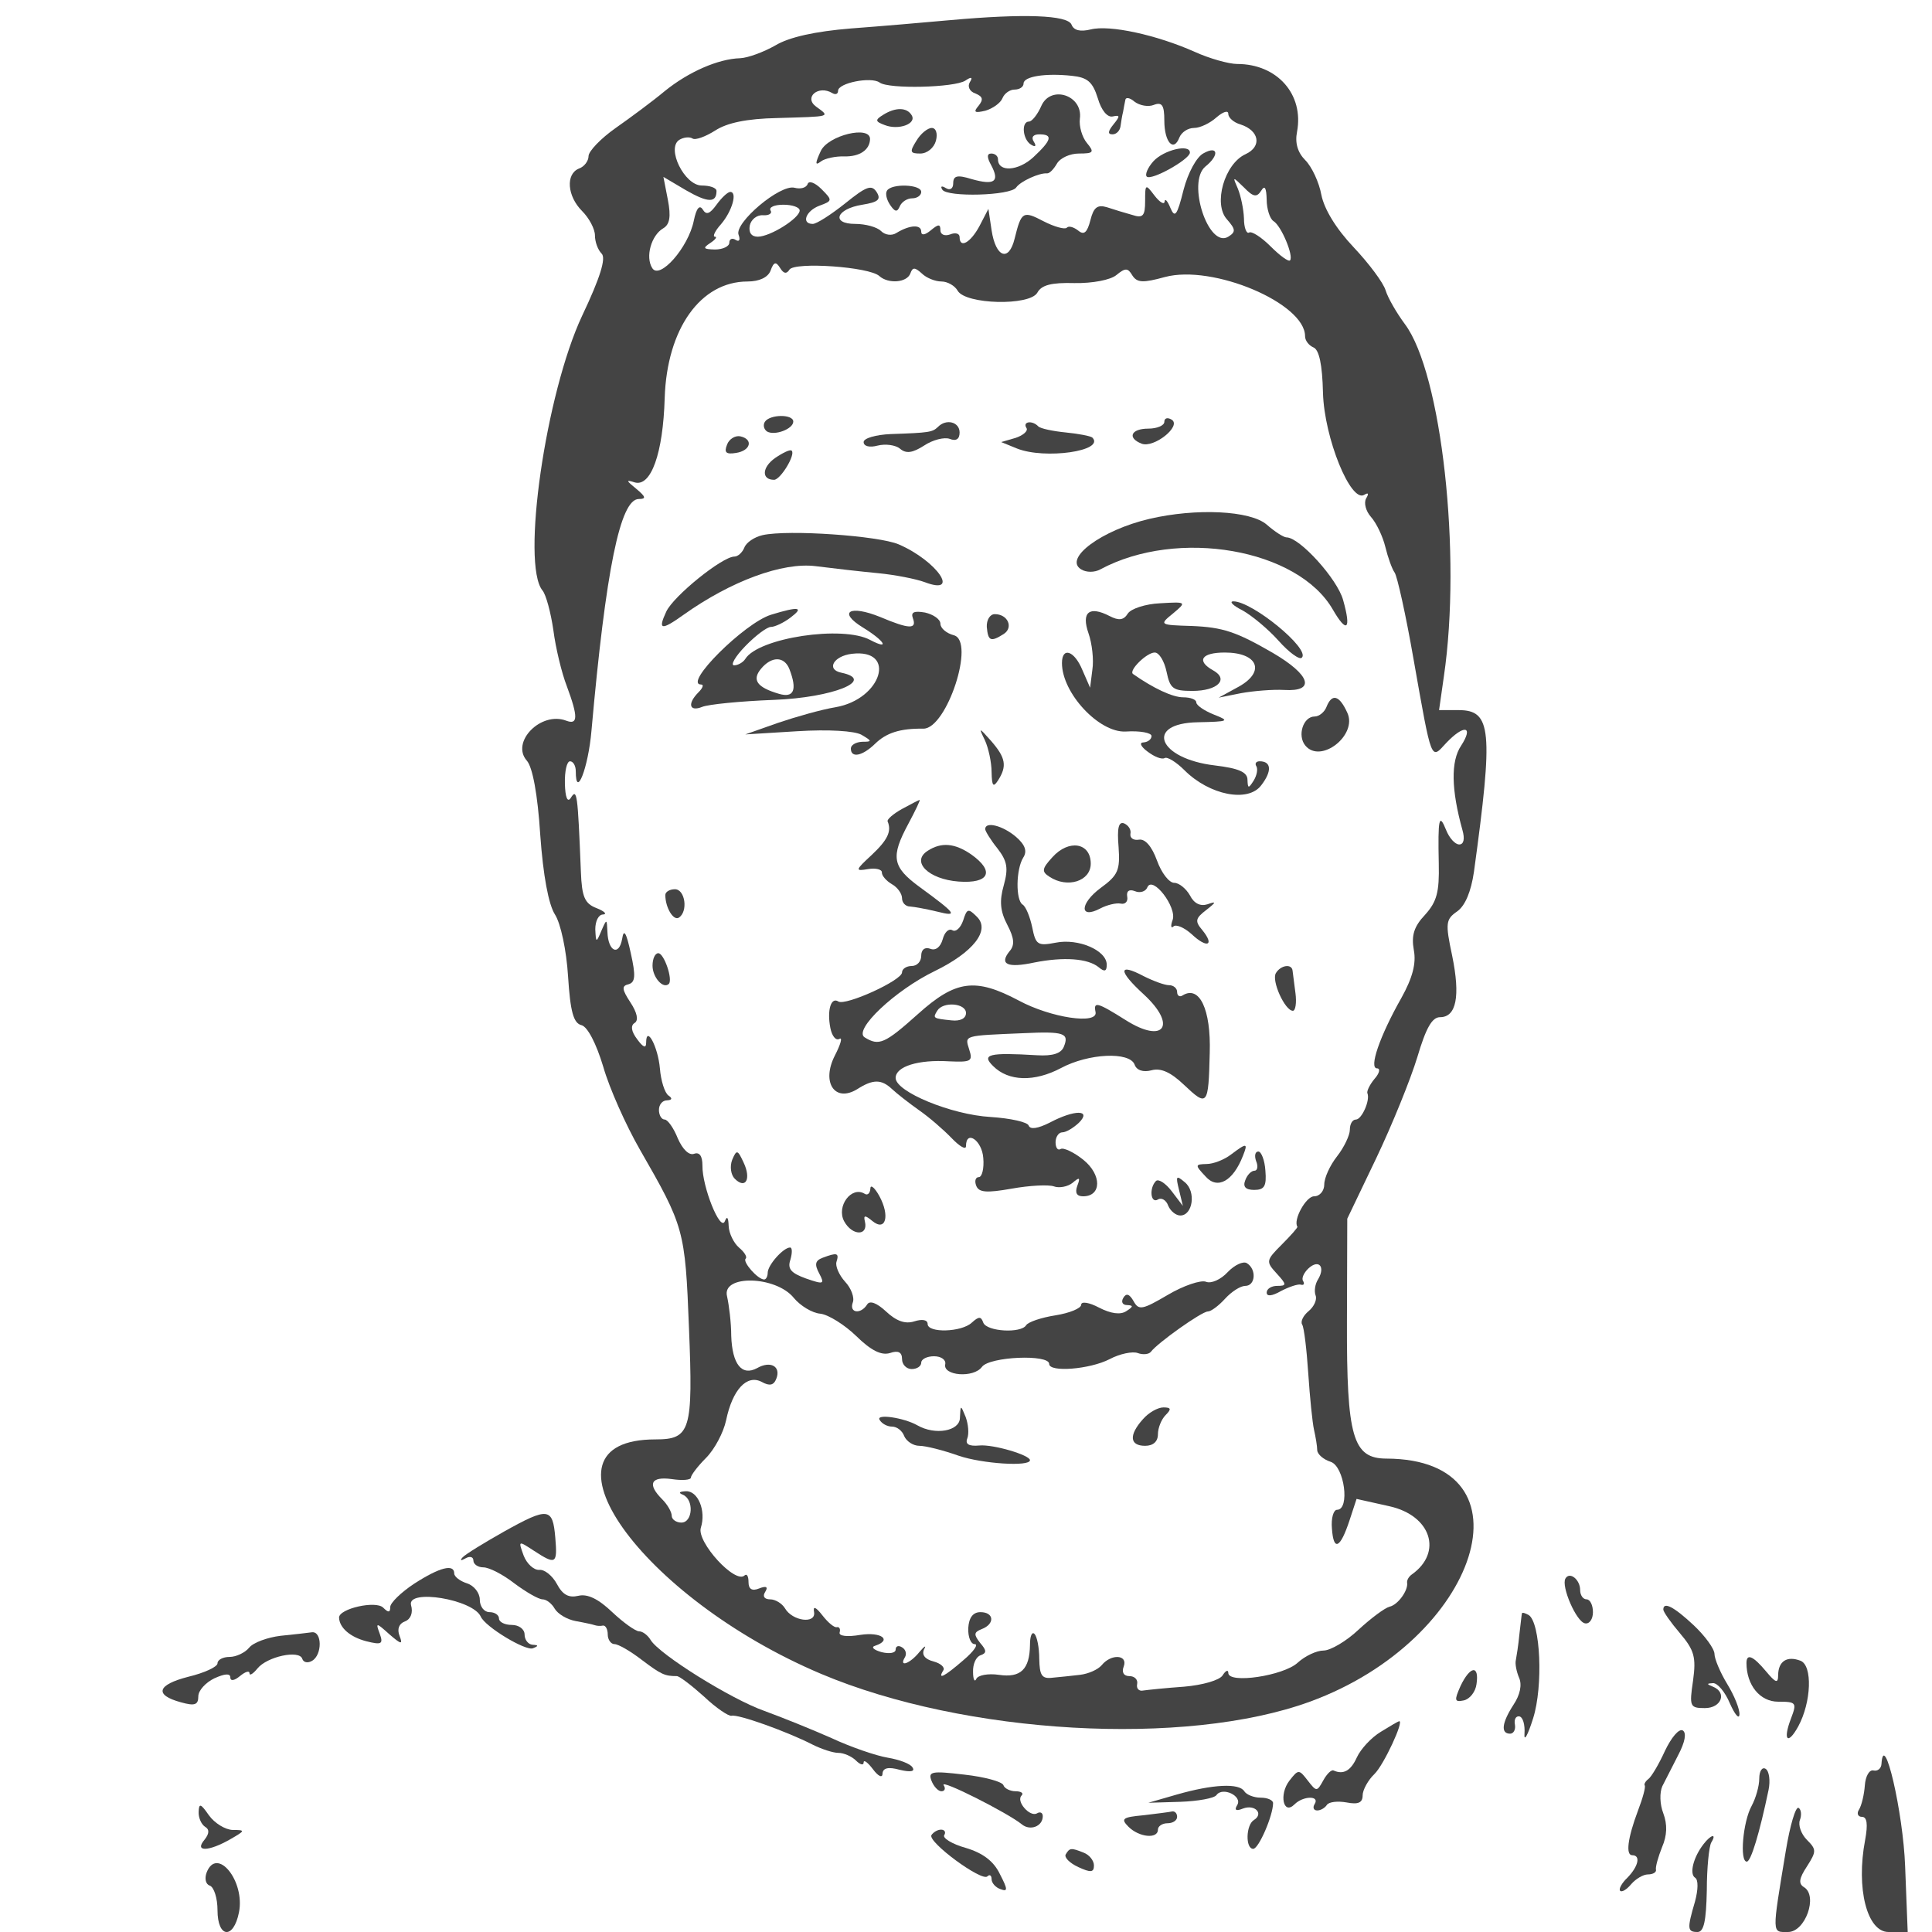 <?xml version="1.0" standalone="no"?>
<!DOCTYPE svg PUBLIC "-//W3C//DTD SVG 20010904//EN"
 "http://www.w3.org/TR/2001/REC-SVG-20010904/DTD/svg10.dtd">
<svg version="1.0" xmlns="http://www.w3.org/2000/svg"
 width="300pt" height="302pt" viewBox="0 0 300 302"
 preserveAspectRatio="xMidYMid meet" style="width:110px;height:110px;">
<g transform="translate(0,302) scale(0.05,-0.05)"
fill="#444444" stroke="none">
<path d="M2950 5977 c-77 -7 -216 -19 -310 -26 -111 -9 -193 -27 -236 -53 -37
-21 -86 -39 -110 -40 -69 -2 -162 -43 -236 -103 -37 -31 -106 -82 -153 -115
-47 -33 -85 -73 -85 -88 0 -15 -13 -33 -30 -39 -42 -17 -37 -86 10 -133 22
-22 40 -56 40 -76 0 -20 9 -45 21 -57 14 -14 -4 -74 -61 -194 -114 -243 -191
-777 -124 -859 11 -13 26 -69 34 -124 7 -55 26 -134 42 -175 36 -97 35 -122
-2 -108 -79 30 -174 -67 -123 -125 18 -20 34 -106 42 -232 9 -127 26 -218 46
-249 18 -28 36 -112 41 -194 7 -110 17 -146 42 -152 19 -5 46 -57 68 -130 19
-67 71 -183 114 -258 139 -242 142 -251 154 -559 13 -321 5 -348 -105 -348
-397 0 -47 -494 518 -733 450 -190 1139 -229 1528 -87 532 194 710 758 240
760 -106 0 -125 67 -124 429 l1 321 91 190 c50 105 107 246 128 315 27 91 46
125 71 125 51 0 64 65 38 192 -22 103 -20 114 16 139 25 18 43 62 52 123 61
444 55 506 -48 506 l-61 0 15 105 c56 381 -7 949 -122 1102 -26 35 -53 82 -60
105 -7 24 -52 84 -100 135 -55 58 -92 119 -101 164 -7 39 -30 88 -50 108 -24
24 -33 54 -26 89 22 117 -62 212 -187 212 -26 0 -87 17 -133 38 -119 53 -266
85 -325 70 -33 -8 -53 -3 -60 15 -12 30 -148 35 -380 14z m462 -244 c11 -38
30 -61 47 -57 23 5 23 1 2 -25 -17 -21 -19 -31 -3 -31 12 0 23 11 25 25 2 14
5 34 8 45 2 11 5 28 7 37 1 10 14 8 29 -5 16 -12 43 -17 60 -10 26 10 33 -1
33 -49 0 -67 29 -100 47 -53 7 17 27 30 46 30 19 0 50 15 70 33 21 18 37 23
37 11 0 -12 17 -27 38 -33 59 -19 68 -69 16 -93 -66 -30 -102 -156 -58 -204
27 -31 28 -39 4 -54 -62 -38 -130 170 -72 219 45 36 40 67 -5 42 -22 -11 -49
-61 -63 -115 -20 -80 -27 -89 -41 -56 -9 22 -17 31 -18 20 -1 -11 -15 -3 -32
19 -28 37 -29 36 -29 -18 0 -46 -7 -54 -40 -43 -22 6 -58 17 -79 24 -30 9 -42
0 -52 -40 -10 -39 -20 -48 -38 -33 -14 11 -30 16 -36 9 -6 -6 -39 3 -72 20
-65 34 -70 31 -91 -54 -18 -74 -59 -59 -72 26 l-10 67 -28 -54 c-28 -52 -62
-71 -62 -34 0 11 -13 15 -30 8 -17 -6 -30 0 -30 13 0 20 -6 20 -30 0 -18 -15
-30 -17 -30 -4 0 23 -36 21 -77 -4 -15 -10 -36 -7 -49 6 -12 12 -48 22 -80 22
-77 0 -60 47 22 60 49 8 59 16 45 39 -16 25 -32 19 -99 -35 -44 -35 -89 -64
-101 -64 -37 0 -22 41 21 57 41 15 41 17 6 52 -20 20 -39 27 -43 16 -4 -12
-22 -17 -41 -12 -45 12 -189 -110 -175 -147 6 -16 2 -23 -9 -16 -11 7 -20 3
-20 -9 0 -11 -20 -21 -45 -21 -36 1 -39 4 -15 20 17 11 23 20 15 20 -8 0 0 18
19 39 35 41 52 101 29 101 -8 0 -27 -18 -43 -40 -21 -29 -32 -33 -43 -15 -10
16 -20 4 -28 -35 -17 -84 -107 -186 -130 -148 -22 35 -3 102 34 124 21 12 25
37 15 89 l-14 72 71 -42 c68 -39 95 -40 95 -2 0 10 -21 17 -46 17 -54 0 -112
117 -70 143 13 8 32 10 41 4 9 -6 41 6 71 25 37 24 98 37 194 39 171 5 166 3
121 36 -39 29 8 68 51 42 10 -6 18 -3 18 7 0 25 104 45 130 26 28 -21 234 -16
268 6 19 13 24 11 14 -5 -8 -13 -1 -29 17 -35 24 -10 26 -19 10 -39 -17 -20
-12 -23 22 -15 23 7 47 24 53 39 6 15 23 27 38 27 15 0 28 8 28 19 0 22 68 33
151 24 49 -5 65 -19 81 -70z m511 -289 c11 18 16 9 17 -28 0 -29 10 -60 21
-67 25 -15 64 -110 52 -123 -5 -5 -32 15 -61 44 -29 29 -59 48 -67 43 -8 -5
-16 15 -16 44 -1 29 -10 71 -19 93 -17 39 -17 39 19 4 29 -30 40 -32 54 -10z
m-1443 -62 c0 -24 -92 -82 -131 -82 -20 0 -29 13 -25 35 4 19 23 34 42 32 18
-1 29 6 23 15 -6 10 12 18 40 18 28 0 51 -8 51 -18z m-32 -185 c16 25 250 9
281 -20 28 -25 86 -21 97 8 7 20 14 20 36 0 14 -14 42 -25 61 -25 19 0 42 -13
51 -29 25 -43 225 -48 249 -6 13 24 44 32 116 30 57 -1 113 10 131 25 28 23
36 23 50 -1 15 -23 33 -24 102 -5 150 40 438 -82 438 -185 0 -14 12 -29 26
-35 18 -7 28 -54 30 -142 4 -142 87 -345 129 -319 13 8 15 4 6 -11 -8 -14 -1
-40 15 -58 17 -19 37 -61 45 -94 8 -33 21 -69 29 -80 8 -11 35 -132 59 -270
58 -328 54 -315 102 -263 56 59 87 54 47 -8 -33 -49 -31 -138 4 -264 8 -28 4
-45 -10 -45 -13 0 -31 20 -41 45 -22 55 -26 37 -23 -105 2 -89 -6 -119 -43
-160 -35 -37 -43 -65 -35 -110 8 -42 -4 -87 -39 -150 -68 -120 -102 -220 -76
-220 11 0 8 -15 -8 -33 -15 -18 -25 -39 -22 -45 9 -22 -18 -82 -36 -82 -11 0
-19 -14 -19 -32 0 -17 -18 -55 -40 -83 -22 -28 -40 -67 -40 -88 0 -20 -14 -37
-32 -37 -25 0 -66 -74 -52 -95 2 -2 -20 -27 -49 -56 -49 -49 -50 -53 -16 -90
32 -35 32 -39 2 -39 -18 0 -33 -9 -33 -21 0 -13 17 -11 45 5 25 13 52 22 61
20 10 -3 13 2 8 11 -6 8 2 26 17 40 32 29 53 5 30 -34 -10 -15 -13 -38 -8 -51
5 -13 -5 -35 -22 -49 -17 -14 -26 -33 -20 -42 6 -10 14 -78 19 -153 5 -75 13
-154 18 -176 5 -22 10 -51 10 -64 1 -13 20 -29 42 -36 43 -14 61 -150 20 -150
-11 0 -19 -26 -16 -59 5 -72 26 -62 55 26 l22 67 103 -23 c130 -29 167 -144
70 -213 -10 -7 -16 -18 -15 -26 4 -23 -28 -69 -55 -75 -15 -4 -58 -36 -97 -72
-38 -36 -88 -65 -109 -65 -22 0 -58 -17 -81 -38 -44 -41 -217 -67 -217 -32 0
11 -8 8 -18 -8 -10 -15 -62 -30 -120 -35 -57 -4 -114 -10 -128 -12 -13 -3 -22
6 -19 20 3 14 -8 25 -24 25 -18 0 -25 12 -18 30 14 37 -39 41 -69 4 -12 -14
-42 -27 -68 -30 -25 -3 -64 -7 -86 -9 -33 -4 -40 7 -41 59 0 35 -7 70 -15 78
-8 8 -14 -7 -14 -34 -1 -77 -29 -104 -97 -94 -34 5 -66 -1 -71 -13 -5 -11 -10
-1 -10 22 -1 24 9 47 23 52 20 7 20 15 -1 39 -20 26 -20 33 5 43 42 16 39 53
-4 53 -23 0 -36 -17 -38 -50 -1 -28 8 -50 20 -50 13 0 -3 -23 -35 -50 -60 -52
-82 -63 -63 -32 6 9 -8 22 -31 28 -27 7 -37 21 -29 38 8 14 1 10 -15 -9 -29
-36 -65 -49 -45 -16 6 10 3 24 -9 31 -11 7 -20 4 -20 -7 0 -11 -20 -14 -44 -8
-25 7 -34 16 -20 20 54 18 19 44 -46 34 -41 -7 -69 -4 -65 8 3 10 -1 18 -9 16
-8 -2 -28 15 -45 37 -21 27 -30 30 -26 10 6 -38 -68 -28 -91 12 -9 15 -30 28
-46 28 -18 0 -25 9 -16 23 10 16 4 20 -19 11 -22 -9 -33 -2 -33 20 0 18 -5 27
-12 21 -29 -29 -151 105 -137 149 17 53 -9 116 -47 114 -21 -1 -24 -5 -9 -11
35 -15 31 -87 -5 -87 -16 0 -30 10 -30 21 0 12 -13 35 -30 52 -47 47 -36 72
30 63 33 -5 60 -3 60 5 0 7 21 35 47 61 27 27 55 80 63 118 20 96 65 144 111
120 25 -14 38 -11 46 10 15 38 -18 57 -60 33 -48 -26 -78 12 -81 101 0 41 -7
96 -13 123 -18 69 153 65 209 -5 20 -24 57 -47 83 -49 25 -3 76 -35 112 -70
46 -45 78 -61 105 -53 26 9 38 3 38 -19 0 -17 14 -31 30 -31 17 0 30 9 30 20
0 11 18 20 40 20 22 0 38 -11 35 -25 -8 -36 89 -44 115 -8 24 32 210 40 210 9
0 -27 127 -17 189 15 32 17 72 25 88 19 16 -6 35 -4 41 4 21 28 159 126 178
126 10 0 34 18 54 40 20 22 48 40 63 40 32 0 36 52 5 71 -11 7 -38 -5 -60 -28
-21 -23 -52 -37 -68 -30 -16 6 -70 -12 -119 -41 -80 -47 -91 -49 -107 -20 -13
23 -23 26 -32 11 -8 -13 -3 -23 12 -23 20 -1 19 -5 -3 -19 -18 -12 -48 -8 -85
11 -32 17 -56 20 -56 9 0 -11 -36 -26 -80 -33 -45 -7 -86 -21 -92 -31 -16 -26
-123 -20 -134 8 -7 20 -14 20 -36 0 -32 -30 -138 -33 -138 -4 0 13 -17 16 -42
8 -28 -9 -56 1 -88 31 -29 27 -51 35 -59 22 -20 -32 -57 -27 -45 6 6 15 -5 45
-24 65 -19 21 -31 49 -27 62 9 28 2 30 -43 13 -24 -9 -26 -21 -11 -49 18 -34
14 -35 -41 -16 -47 17 -59 30 -49 59 6 21 6 38 -1 38 -21 0 -70 -55 -70 -79 0
-11 -5 -21 -11 -21 -20 0 -68 55 -58 65 6 5 -4 21 -21 35 -16 14 -31 44 -32
67 -1 27 -5 33 -12 15 -14 -34 -71 108 -70 174 0 30 -9 43 -26 37 -16 -6 -36
14 -51 48 -13 33 -32 59 -41 59 -10 0 -18 14 -18 30 0 17 11 30 25 30 16 1 18
6 5 15 -12 8 -24 47 -27 85 -6 68 -43 137 -43 80 0 -18 -9 -15 -28 11 -19 25
-21 43 -8 51 13 8 8 32 -13 64 -27 41 -28 52 -6 57 21 6 23 26 7 97 -14 65
-22 78 -27 45 -10 -56 -44 -39 -46 21 -2 42 -2 43 -19 4 -16 -38 -17 -38 -19
5 0 25 10 46 24 46 14 1 5 10 -20 20 -37 14 -46 35 -49 113 -10 248 -12 263
-32 231 -10 -15 -17 3 -18 45 -1 39 6 70 16 70 10 0 18 -14 18 -31 0 -89 39
10 49 126 45 505 90 725 148 725 24 0 22 7 -8 32 -32 26 -33 29 -5 20 51 -15
89 90 94 264 7 216 112 364 259 364 37 0 64 13 72 34 10 28 17 29 30 8 11 -18
20 -19 29 -5z"/>
<path d="M3236 5710 c-12 -28 -30 -50 -39 -50 -25 0 -20 -56 6 -72 14 -9 18
-5 9 9 -9 14 -2 23 17 23 44 0 39 -18 -19 -72 -47 -43 -110 -47 -110 -6 0 10
-9 18 -21 18 -14 0 -14 -12 0 -37 27 -51 10 -63 -61 -43 -45 14 -58 11 -58
-13 0 -17 -10 -23 -23 -15 -13 8 -18 6 -11 -5 15 -24 214 -19 231 7 13 19 72
46 96 44 8 -1 21 13 31 30 10 18 41 32 69 32 46 0 49 4 25 33 -15 18 -25 52
-22 76 10 73 -90 106 -120 41z"/>
<path d="M2741 5681 c-26 -16 -25 -21 5 -32 43 -17 101 4 84 31 -15 25 -51 25
-89 1z"/>
<path d="M2845 5600 c-22 -35 -20 -40 12 -40 22 0 43 18 49 40 6 23 0 40 -13
40 -13 0 -35 -18 -48 -40z"/>
<path d="M2546 5568 c-18 -39 -18 -47 0 -33 13 10 47 17 74 16 47 -1 79 20 80
54 1 44 -131 12 -154 -37z"/>
<path d="M3586 5536 c-18 -20 -27 -42 -21 -48 14 -14 135 54 135 75 0 28 -82
8 -114 -27z"/>
<path d="M2753 5444 c-6 -9 -1 -29 10 -45 15 -22 22 -23 30 -4 6 14 23 25 39
25 15 0 28 9 28 20 0 24 -93 27 -107 4z"/>
<path d="M2371 4721 c-6 -10 -3 -23 7 -30 24 -14 82 8 82 31 0 24 -74 23 -89
-1z"/>
<path d="M3620 4721 c0 -11 -22 -21 -50 -21 -54 0 -67 -29 -21 -47 38 -15 126
55 94 75 -13 8 -23 5 -23 -7z"/>
<path d="M2912 4705 c-17 -16 -26 -18 -147 -22 -47 -2 -85 -13 -85 -25 0 -13
18 -18 44 -11 24 6 56 2 70 -10 19 -16 39 -13 75 10 27 18 63 27 80 21 20 -8
31 -1 31 20 0 33 -42 44 -68 17z"/>
<path d="M3189 4702 c6 -9 -10 -23 -34 -31 l-45 -13 49 -20 c87 -35 277 -8
236 34 -6 5 -43 12 -83 16 -40 4 -79 12 -86 19 -19 20 -50 15 -37 -5z"/>
<path d="M2253 4650 c-10 -25 -3 -31 28 -26 46 7 55 43 13 52 -16 3 -35 -9
-41 -26z"/>
<path d="M2403 4608 c-41 -29 -43 -68 -3 -68 20 0 68 79 55 91 -4 5 -27 -6
-52 -23z"/>
<path d="M3574 4418 c-150 -35 -270 -124 -214 -158 16 -10 42 -10 60 0 242
130 618 64 727 -126 44 -76 58 -62 32 30 -18 66 -136 196 -177 196 -9 0 -37
18 -62 40 -51 44 -220 52 -366 18z"/>
<path d="M2364 4367 c-26 -6 -51 -23 -57 -39 -6 -15 -20 -28 -31 -28 -38 0
-191 -124 -213 -172 -27 -58 -16 -60 54 -10 149 106 310 165 413 152 55 -7
143 -17 196 -22 52 -5 118 -18 145 -28 113 -43 39 66 -81 118 -62 27 -346 47
-426 29z"/>
<path d="M3506 4122 c-13 -21 -28 -23 -57 -8 -64 33 -89 12 -66 -54 11 -31 17
-83 12 -114 l-7 -56 -24 55 c-25 61 -64 74 -64 22 0 -94 116 -218 199 -214 45
3 81 -4 81 -14 0 -10 -11 -19 -25 -20 -14 0 -9 -13 13 -29 21 -16 44 -25 53
-20 8 5 36 -12 62 -38 78 -78 199 -102 240 -47 34 44 32 75 -5 75 -11 0 -16
-7 -10 -16 5 -9 1 -29 -9 -45 -16 -25 -18 -24 -19 3 0 24 -27 36 -102 45 -178
21 -221 132 -53 135 97 2 101 4 50 24 -30 12 -55 29 -55 38 0 9 -18 16 -41 16
-33 0 -93 28 -157 73 -14 11 43 67 68 67 14 0 30 -27 37 -60 11 -53 20 -60 81
-60 78 0 115 36 65 64 -54 30 -37 56 36 56 103 0 128 -59 45 -106 l-64 -35 70
14 c39 7 99 12 135 10 99 -6 82 47 -36 116 -114 66 -156 80 -253 84 -102 3
-102 4 -59 39 43 36 43 37 -40 32 -46 -2 -91 -17 -101 -32z"/>
<path d="M3864 4132 c29 -16 80 -58 113 -95 33 -37 66 -61 73 -53 27 27 -155
176 -214 176 -14 0 -2 -13 28 -28z"/>
<path d="M2390 4118 c-83 -26 -276 -218 -218 -218 9 0 5 -11 -8 -24 -36 -36
-29 -62 11 -46 19 8 120 18 225 22 184 7 320 62 210 85 -48 10 -24 52 33 59
142 17 94 -142 -51 -167 -43 -7 -124 -30 -180 -49 l-102 -36 163 10 c98 6 178
1 200 -11 34 -20 34 -22 2 -22 -19 -1 -35 -10 -35 -21 0 -31 36 -24 76 15 35
34 78 48 151 47 73 0 163 274 95 292 -23 6 -42 22 -42 36 0 14 -22 29 -48 35
-35 6 -45 1 -38 -18 13 -35 -12 -34 -102 4 -96 39 -134 16 -54 -33 67 -41 86
-72 23 -39 -86 47 -350 7 -391 -59 -7 -11 -23 -20 -35 -20 -12 0 3 27 35 60
32 33 68 60 80 60 12 0 40 13 61 29 44 33 27 36 -61 9z m58 -170 c25 -65 14
-91 -33 -77 -68 20 -85 43 -56 78 33 40 73 40 89 -1z"/>
<path d="M3065 4080 c4 -44 12 -48 53 -22 31 20 13 62 -28 62 -15 0 -26 -18
-25 -40z"/>
<path d="M4127 3830 c-6 -16 -23 -30 -37 -30 -36 0 -55 -60 -29 -91 48 -58
164 33 131 103 -25 55 -48 61 -65 18z"/>
<path d="M3059 3726 c11 -24 21 -69 21 -100 1 -43 5 -49 20 -26 29 45 24 71
-21 123 -39 44 -40 44 -20 3z"/>
<path d="M2800 3511 c-27 -15 -48 -33 -45 -39 13 -31 0 -58 -50 -105 -52 -48
-52 -51 -11 -44 24 4 44 -1 43 -11 0 -10 14 -26 31 -36 18 -10 32 -30 32 -44
0 -14 11 -26 25 -26 14 -1 52 -8 85 -16 67 -17 60 -7 -55 77 -86 63 -91 94
-35 198 22 41 38 75 35 74 -3 0 -27 -13 -55 -28z"/>
<path d="M3477 3392 c5 -72 -1 -88 -56 -128 -66 -49 -67 -99 -1 -64 21 11 50
18 64 15 14 -3 23 7 20 22 -3 17 6 24 24 17 16 -7 34 -1 39 12 16 38 93 -62
79 -102 -7 -19 -5 -28 3 -20 8 7 34 -4 57 -25 48 -45 72 -35 33 13 -24 28 -22
37 12 63 32 25 32 28 4 18 -22 -7 -42 2 -55 28 -12 21 -34 39 -49 39 -16 0
-40 31 -54 70 -16 44 -37 68 -56 65 -17 -3 -29 5 -27 18 3 13 -6 27 -20 33
-17 6 -22 -15 -17 -74z"/>
<path d="M3060 3448 c0 -6 17 -34 38 -60 31 -40 35 -62 20 -116 -14 -49 -11
-81 11 -123 22 -42 24 -64 7 -83 -33 -41 -6 -53 78 -35 91 18 167 13 201 -15
18 -15 25 -13 25 8 0 45 -89 83 -159 69 -57 -11 -63 -7 -74 48 -7 33 -20 65
-30 71 -22 14 -21 110 2 147 13 20 6 40 -23 65 -41 35 -96 49 -96 24z"/>
<path d="M2880 3380 c-53 -34 3 -89 97 -96 96 -7 114 32 39 85 -51 35 -93 39
-136 11z"/>
<path d="M3270 3360 c-33 -36 -34 -45 -9 -61 56 -37 129 -14 129 41 0 66 -69
77 -120 20z"/>
<path d="M2060 3242 c0 -39 25 -81 42 -71 30 19 20 89 -12 89 -16 0 -30 -8
-30 -18z"/>
<path d="M2991 3162 c-8 -23 -23 -37 -34 -30 -11 6 -24 -6 -30 -29 -7 -24 -22
-36 -39 -29 -17 6 -28 -3 -28 -22 0 -18 -13 -32 -30 -32 -16 0 -30 -9 -30 -20
0 -25 -176 -105 -199 -91 -23 15 -36 -27 -25 -83 5 -25 17 -40 28 -34 11 7 4
-17 -14 -52 -43 -84 0 -148 70 -105 50 32 76 31 109 0 15 -14 52 -43 83 -65
32 -22 78 -62 103 -88 25 -26 45 -38 45 -25 0 52 50 18 54 -37 3 -33 -4 -60
-14 -60 -10 0 -14 -12 -8 -27 8 -21 32 -23 111 -9 56 10 115 13 132 7 16 -6
43 -1 58 11 22 19 25 17 15 -9 -8 -22 -2 -33 18 -33 58 0 59 67 1 114 -30 24
-62 39 -71 34 -9 -6 -16 4 -16 21 0 17 10 31 21 31 12 0 35 14 52 30 41 41
-13 42 -92 0 -36 -18 -60 -22 -65 -9 -3 11 -57 23 -119 27 -123 7 -297 79
-297 122 0 36 71 58 167 52 69 -3 75 0 63 37 -14 45 -20 43 170 51 127 6 143
0 126 -42 -8 -21 -34 -30 -84 -27 -150 9 -175 3 -137 -34 48 -48 129 -50 212
-6 86 46 214 52 230 11 6 -18 27 -25 53 -18 29 8 60 -6 101 -45 74 -70 77 -67
81 100 4 135 -32 212 -85 179 -9 -6 -17 -1 -17 11 0 11 -11 21 -25 21 -14 0
-49 13 -79 28 -81 43 -81 17 0 -57 105 -97 63 -156 -57 -80 -89 56 -101 59
-94 25 8 -40 -140 -18 -240 36 -136 72 -197 64 -315 -42 -104 -93 -122 -101
-167 -73 -36 23 95 147 219 207 121 59 175 128 132 170 -27 27 -31 26 -43 -12z
m9 -289 c0 -17 -18 -26 -45 -23 -59 6 -59 7 -45 30 18 30 90 24 90 -7z"/>
<path d="M2020 3021 c0 -36 33 -74 51 -57 13 14 -15 96 -33 96 -10 0 -18 -17
-18 -39z"/>
<path d="M3969 2998 c-15 -23 28 -118 53 -118 8 0 12 25 8 55 -4 30 -8 62 -9
70 -2 23 -37 18 -52 -7z"/>
<path d="M3829 2431 c-22 -17 -56 -30 -77 -30 -36 -1 -37 -3 -3 -39 37 -42 86
-15 117 65 16 40 12 41 -37 4z"/>
<path d="M2269 2414 c-8 -21 -4 -47 8 -59 34 -34 52 -1 28 50 -19 41 -22 42
-36 9z"/>
<path d="M3907 2410 c7 -16 4 -30 -5 -30 -10 0 -23 -13 -29 -30 -8 -20 1 -30
28 -30 32 0 39 12 35 60 -2 33 -13 60 -22 60 -10 0 -13 -13 -7 -30z"/>
<path d="M3594 2348 c-22 -22 -17 -72 6 -58 11 7 26 -2 32 -19 7 -17 24 -31
38 -31 39 0 50 75 14 104 -27 23 -29 20 -18 -24 l12 -50 -35 46 c-19 25 -41
39 -49 32z"/>
<path d="M2701 2324 c-1 -15 -9 -22 -18 -16 -41 25 -89 -39 -64 -86 25 -46 76
-47 65 -1 -5 20 0 21 23 2 42 -35 56 16 22 78 -15 27 -28 37 -28 23z"/>
<path d="M2981 1607 c-1 -41 -77 -55 -133 -23 -42 24 -131 37 -118 17 7 -12
24 -21 39 -21 15 0 32 -13 38 -30 7 -16 28 -30 47 -30 20 0 75 -14 123 -31 73
-25 223 -35 223 -14 0 16 -115 50 -158 46 -33 -3 -45 4 -38 22 6 15 3 45 -5
67 -16 39 -16 39 -18 -3z"/>
<path d="M3553 1603 c-44 -49 -42 -83 7 -83 25 0 40 13 40 36 0 20 11 47 24
60 19 19 17 24 -7 24 -17 0 -46 -16 -64 -37z"/>
<path d="M1556 1252 c-62 -35 -121 -71 -130 -81 -9 -10 -5 -11 9 -3 14 8 25 5
25 -7 0 -11 14 -21 31 -21 18 0 61 -22 97 -50 36 -27 76 -50 88 -50 12 0 29
-13 38 -29 10 -17 39 -34 66 -39 28 -5 55 -11 60 -13 6 -2 17 -3 25 -1 8 1 15
-11 15 -28 0 -16 10 -30 21 -30 12 0 50 -22 85 -49 61 -46 72 -51 110 -51 8 0
46 -29 85 -64 38 -36 77 -62 86 -60 19 6 173 -49 253 -90 28 -14 64 -26 81
-26 17 0 42 -11 55 -24 13 -13 24 -16 24 -6 0 10 13 0 29 -21 17 -23 30 -28
30 -14 1 18 18 22 54 12 34 -8 48 -5 40 7 -6 12 -42 25 -78 31 -36 6 -115 33
-175 61 -61 27 -155 65 -210 85 -105 37 -329 177 -356 222 -9 15 -25 27 -36
27 -11 0 -49 27 -84 60 -43 41 -77 58 -106 51 -30 -7 -49 3 -67 37 -14 26 -39
46 -55 44 -17 -1 -39 19 -49 45 -17 47 -17 47 32 15 69 -45 74 -42 67 41 -8
94 -22 96 -160 19z"/>
<path d="M1275 1089 c-41 -27 -75 -60 -75 -73 0 -18 -6 -18 -22 -2 -23 23
-138 -3 -138 -31 1 -32 35 -61 85 -74 48 -12 54 -9 42 24 -13 35 -11 35 30 -2
38 -33 43 -33 32 -5 -8 21 -2 38 17 45 18 7 26 27 19 51 -13 52 194 18 218
-36 14 -32 140 -108 163 -99 18 7 18 10 -1 11 -14 1 -25 16 -25 32 0 17 -18
30 -40 30 -22 0 -40 9 -40 20 0 11 -13 20 -30 20 -16 0 -30 17 -30 39 0 21
-18 44 -40 51 -22 7 -40 21 -40 31 0 31 -46 19 -125 -32z"/>
<path d="M4874 1105 c-14 -24 34 -135 61 -140 14 -3 25 13 25 35 0 22 -9 40
-20 40 -11 0 -20 13 -20 29 0 33 -33 59 -46 36z"/>
<path d="M5180 1008 c0 -7 23 -40 52 -74 45 -53 51 -75 41 -148 -12 -81 -10
-86 37 -86 52 0 70 49 25 67 -20 8 -20 10 0 11 14 1 38 -27 53 -63 16 -36 29
-51 30 -35 1 17 -16 59 -38 95 -22 36 -40 79 -40 94 0 16 -29 56 -65 90 -62
58 -95 75 -95 49z"/>
<path d="M4738 996 c-1 -3 -4 -33 -8 -66 -3 -33 -9 -69 -11 -80 -3 -11 2 -36
10 -55 10 -22 3 -54 -17 -84 -37 -57 -41 -91 -11 -91 11 0 18 13 15 29 -3 15
3 27 14 25 11 -2 18 -26 16 -54 -2 -27 10 -6 27 48 32 101 23 300 -14 323 -11
6 -20 9 -21 5z"/>
<path d="M857 926 c-41 -5 -85 -21 -98 -37 -13 -16 -41 -29 -61 -29 -21 0 -38
-9 -38 -20 0 -11 -41 -30 -91 -42 -98 -25 -108 -57 -23 -80 43 -12 54 -8 54
19 0 18 23 43 50 56 33 15 50 16 50 3 0 -12 12 -11 30 4 17 14 30 18 30 9 0
-9 11 -2 25 15 30 37 131 59 140 30 4 -12 18 -14 31 -6 32 19 31 93 -1 89 -14
-2 -58 -7 -98 -11z"/>
<path d="M5440 841 c0 -69 42 -121 99 -121 57 0 59 -3 40 -53 -26 -68 -10 -84
23 -24 41 76 45 190 7 205 -42 16 -69 -1 -70 -44 0 -28 -7 -26 -38 11 -40 48
-61 57 -61 26z"/>
<path d="M4546 769 c-20 -45 -19 -51 10 -45 19 4 37 27 40 51 9 61 -20 57 -50
-6z"/>
<path d="M4297 626 c-30 -18 -63 -54 -75 -80 -19 -42 -42 -55 -73 -41 -7 3
-21 -11 -32 -31 -20 -36 -21 -36 -49 0 -27 35 -29 35 -57 -1 -33 -43 -19 -109
16 -74 27 27 80 28 63 1 -7 -11 -3 -20 8 -20 11 0 24 8 30 17 6 10 34 13 62 8
36 -7 50 -1 50 22 0 17 17 48 37 67 29 28 94 168 77 165 -2 0 -28 -15 -57 -33z"/>
<path d="M5185 566 c-19 -42 -43 -82 -52 -88 -9 -7 -14 -16 -11 -20 3 -5 -6
-39 -21 -78 -33 -88 -39 -140 -18 -140 27 0 19 -35 -15 -70 -18 -17 -28 -36
-23 -41 5 -6 21 4 35 21 14 16 37 30 52 30 16 0 27 7 25 15 -2 8 7 40 19 70
16 37 17 71 4 106 -11 28 -12 65 -3 85 10 19 32 63 50 98 21 40 26 68 14 76
-12 7 -36 -22 -56 -64z"/>
<path d="M5862 525 c-1 -14 -12 -23 -25 -20 -13 3 -25 -18 -27 -47 -2 -28 -10
-62 -18 -75 -8 -12 -4 -23 9 -23 16 0 19 -23 10 -72 -29 -152 6 -288 73 -288
l60 0 -8 205 c-6 169 -67 431 -74 320z"/>
<path d="M5480 480 c0 -24 -11 -62 -24 -86 -27 -49 -38 -174 -15 -174 13 0 40
90 68 224 6 29 2 59 -9 66 -11 7 -20 -7 -20 -30z"/>
<path d="M2892 473 c7 -18 21 -33 31 -33 11 0 14 9 7 19 -12 21 201 -87 244
-122 26 -22 66 -7 66 25 0 11 -8 15 -18 9 -22 -13 -67 38 -48 56 7 7 -2 13
-19 13 -17 0 -35 9 -38 19 -4 11 -59 26 -122 33 -102 12 -114 10 -103 -19z"/>
<path d="M3660 430 l-90 -26 100 3 c55 2 106 11 113 21 19 27 82 -3 65 -31
-10 -16 -4 -20 18 -11 37 14 66 -16 34 -36 -25 -15 -27 -90 -2 -90 17 0 62
104 62 143 0 9 -17 17 -39 17 -21 0 -44 9 -51 20 -16 26 -98 22 -210 -10z"/>
<path d="M601 376 c-1 -18 8 -39 20 -47 14 -8 14 -21 -2 -41 -32 -38 13 -37
81 2 47 27 48 29 7 29 -23 1 -56 21 -74 46 -25 36 -31 39 -32 11z"/>
<path d="M5563 254 c-44 -266 -44 -254 7 -254 54 0 94 113 50 140 -18 11 -16
27 9 65 30 47 30 53 0 83 -18 18 -28 46 -22 62 6 16 4 33 -4 38 -9 6 -27 -55
-40 -134z"/>
<path d="M3555 365 c-66 -6 -72 -11 -47 -36 33 -33 92 -39 92 -9 0 11 14 20
30 20 17 0 30 9 30 20 0 11 -7 18 -15 17 -8 -2 -49 -7 -90 -12z"/>
<path d="M2892 303 c-13 -21 158 -147 175 -129 7 7 13 3 13 -9 0 -11 12 -26
28 -31 23 -9 23 -1 -2 47 -19 40 -53 66 -107 82 -43 12 -73 31 -67 40 6 9 1
17 -10 17 -11 0 -24 -8 -30 -17z"/>
<path d="M5306 275 c-32 -41 -45 -93 -27 -105 11 -6 10 -38 0 -75 -25 -85 -24
-95 8 -95 20 0 27 35 29 130 0 71 7 138 14 150 18 29 -1 25 -24 -5z"/>
<path d="M3312 243 c-6 -9 11 -27 39 -40 39 -18 49 -17 49 5 0 15 -14 33 -32
40 -40 16 -44 15 -56 -5z"/>
<path d="M626 186 c-7 -19 -3 -37 10 -41 13 -5 24 -39 24 -77 0 -87 50 -92 67
-7 20 98 -69 208 -101 125z"/>
</g>
</svg>
